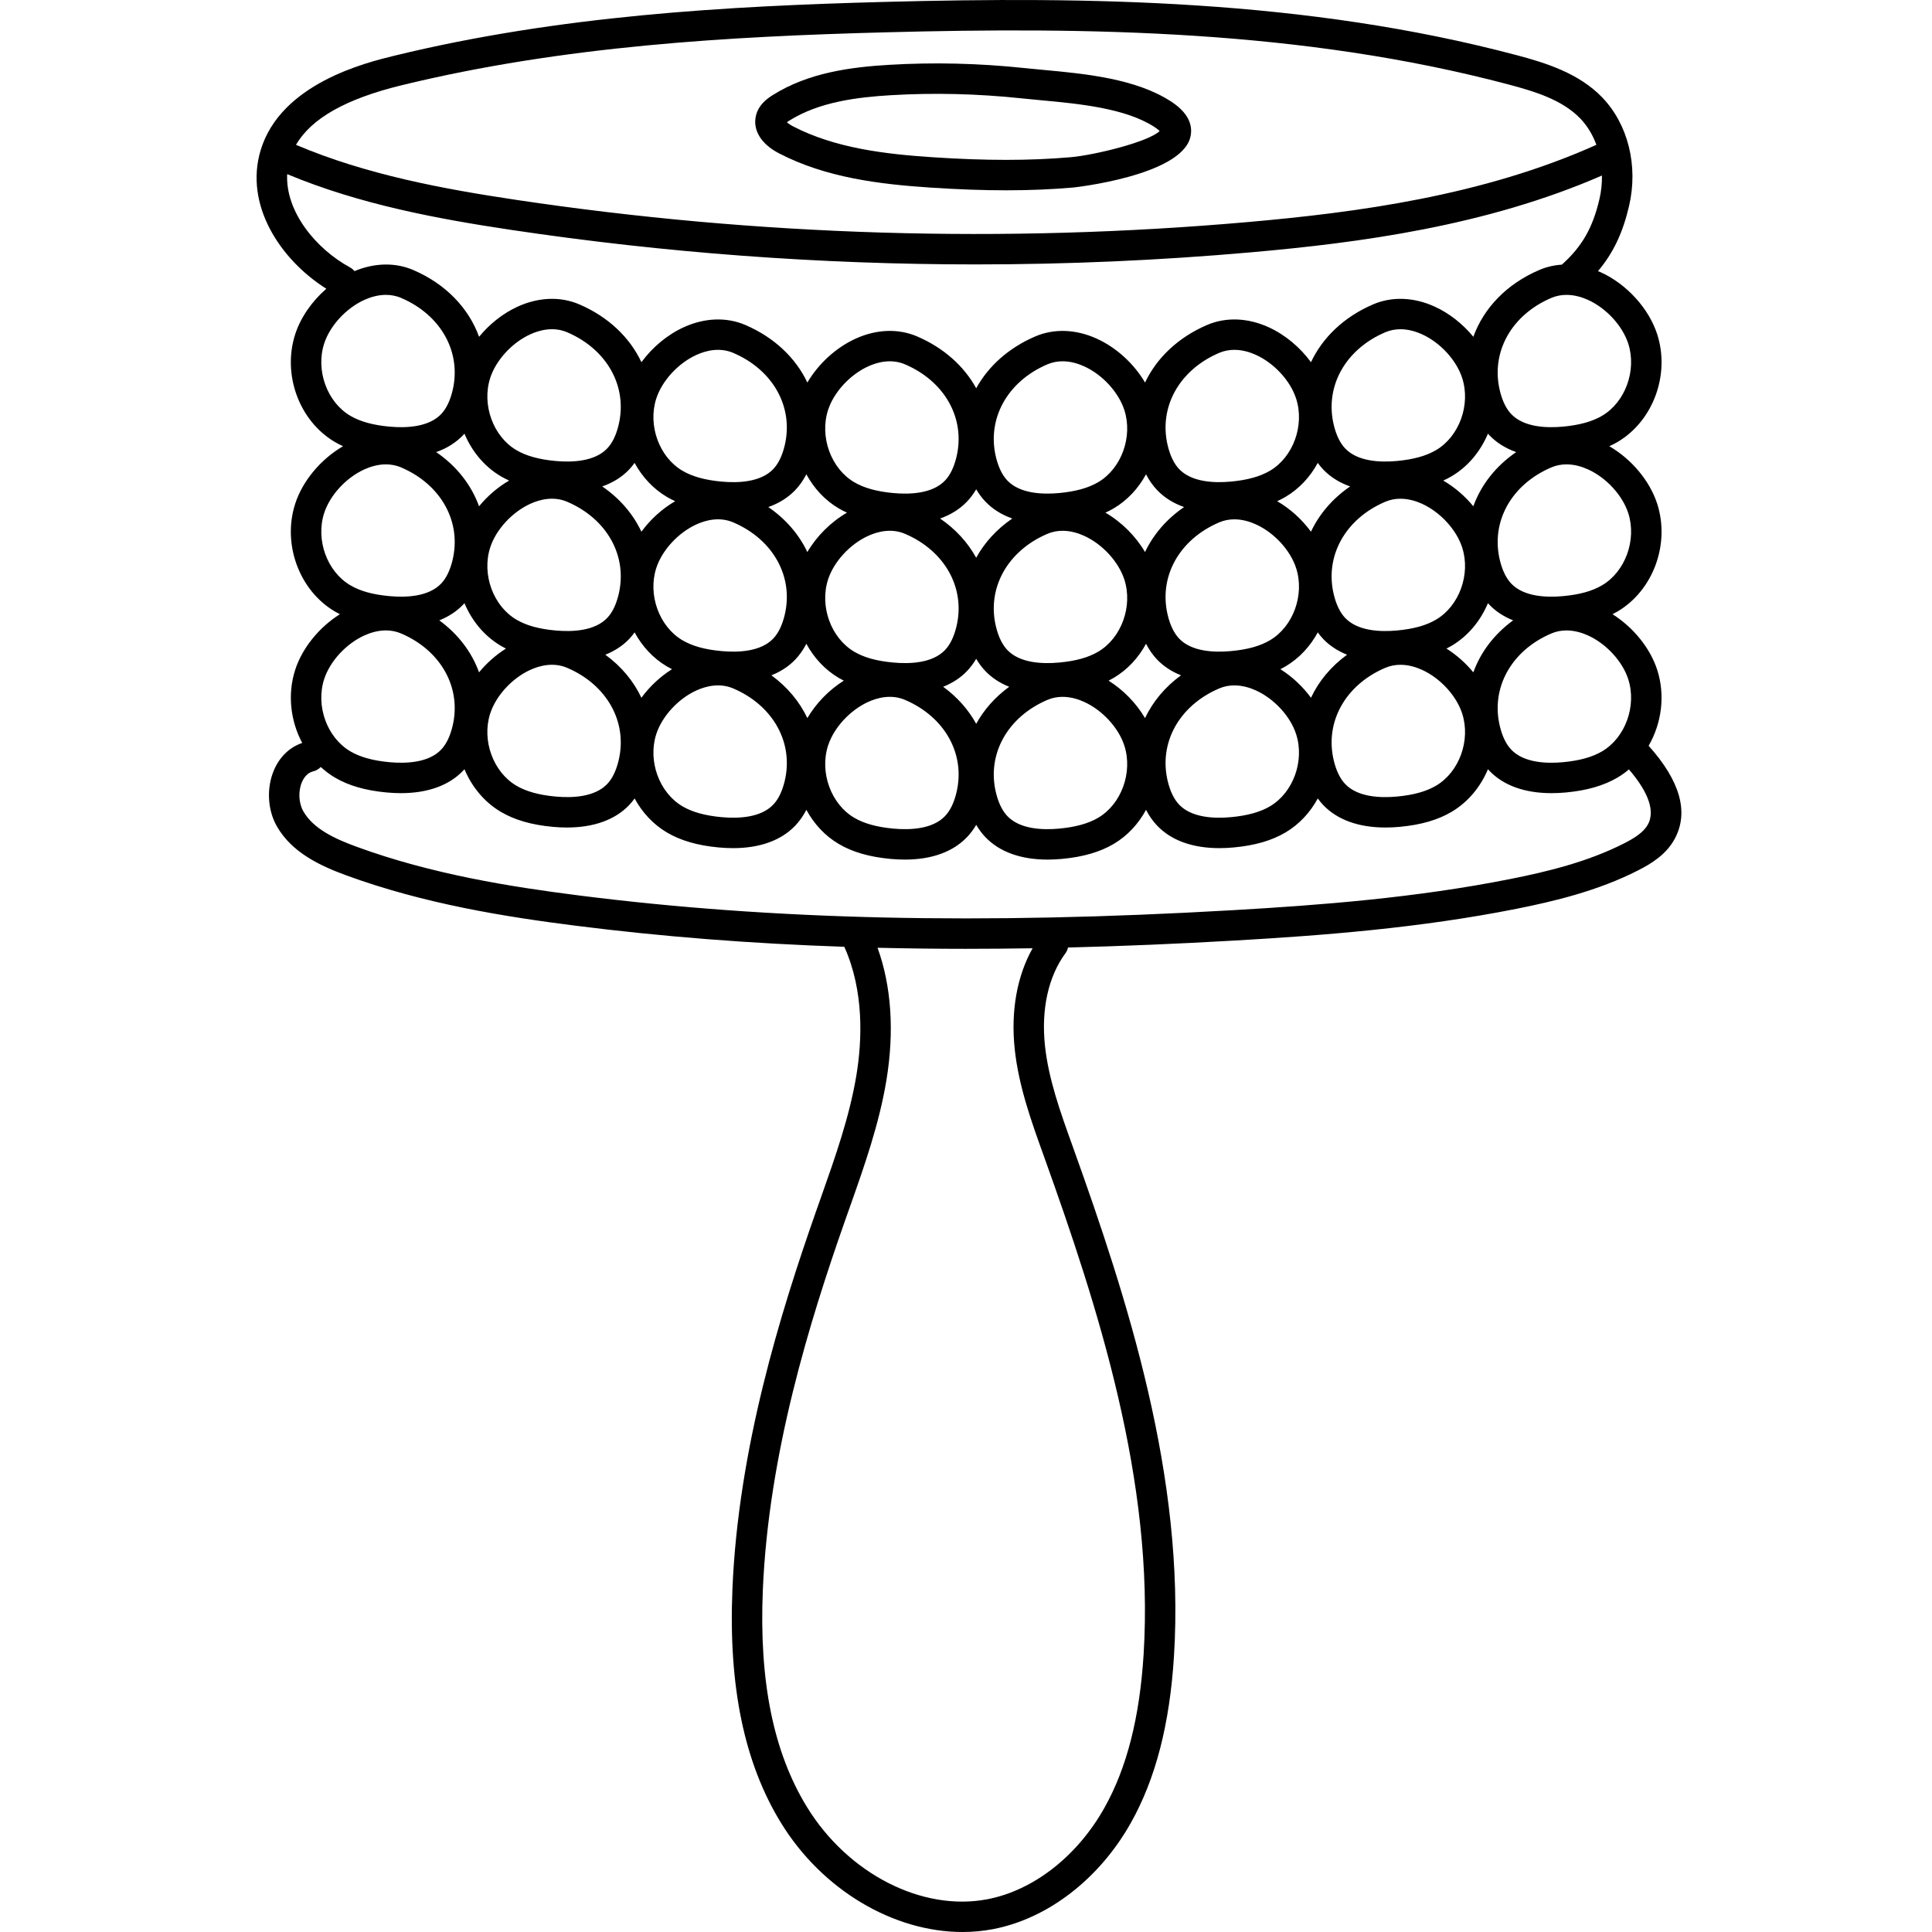 <svg height="511pt" viewBox="-67 0 511 511.997" width="511pt" xmlns="http://www.w3.org/2000/svg"><path d="m138.898 40.609c12.465 6.492 26.715 8.215 40.254 9.109 7.223.477 13.816.715 19.996.715 6.277 0 12.125-.246 17.773-.738.281-.027 28.453-3.102 31.02-13.297.609-2.41.23-6.008-5.012-9.445-9.383-6.152-22.965-7.414-33.883-8.426-1.738-.16-3.418-.316-5.02-.488-12.039-1.273-24.133-1.566-35.938-.855-9.891.59-21.281 2.004-30.82 8.023-1.688 1.062-3.715 2.633-4.406 5.332-.977 3.828 1.277 7.594 6.035 10.07zm2.672-8.582c7.996-5.047 18.133-6.266 27-6.797 11.367-.68 23.008-.398 34.609.828 1.633.172 3.348.332 5.125.5 10.023.93 22.5 2.086 30.203 7.137.664.434 1.07.781 1.312 1.027-2.883 2.871-17.277 6.391-23.602 6.941-10.785.938-22.398.941-36.535.008-12.664-.836-25.918-2.41-37.062-8.211-.742-.391-1.266-.777-1.586-1.074.137-.102.312-.219.535-.359zm0 0"/><path d="m369.402 197.633c3.434-5.93 4.457-13.324 2.281-20.098-1.863-5.797-6.352-11.297-11.852-14.762.461-.234.91-.477 1.352-.738 9.418-5.562 13.934-17.82 10.5-28.508-1.961-6.09-6.812-11.859-12.699-15.273.762-.352 1.5-.723 2.199-1.133 9.418-5.566 13.934-17.82 10.5-28.512-2.207-6.859-8.086-13.324-14.98-16.461-.238-.113-.484-.191-.727-.293 4.062-4.793 6.594-10.184 8.246-17.285 2.473-10.609-.258-21.629-7.125-28.758-6.188-6.422-14.957-9.148-22.691-11.199-55.867-14.816-113.484-15.539-167.418-14.109-41.684 1.105-86.285 3.598-130.047 14.277-7.43 1.812-30.043 7.328-35.371 25.043-4.352 14.48 5.168 28.965 17.41 36.699-3.82 3.32-6.82 7.617-8.258 12.086-3.438 10.691 1.078 22.945 10.5 28.508.699.414 1.438.785 2.195 1.133-5.887 3.418-10.738 9.188-12.695 15.277-3.438 10.688 1.078 22.945 10.5 28.508.438.262.891.504 1.352.738-5.504 3.465-9.992 8.965-11.852 14.762-2.086 6.492-1.227 13.555 1.871 19.352-3.309 1.121-5.941 3.621-7.473 7.164-2.039 4.727-1.734 10.605.777 14.973 3.988 6.945 11.5 10.438 18.324 12.938 20.762 7.605 42.328 11.012 60.688 13.34 22.844 2.898 46.395 4.758 71.34 5.605 5.301 11.766 4.707 24.898 3.215 33.984-1.805 10.973-5.648 21.836-9.367 32.34l-1.352 3.832c-9.488 27.035-20.586 62.832-22.141 99.98-1.086 25.887 3.133 46.191 12.891 62.074 10.949 17.812 29.844 28.879 48.066 28.879 2.727 0 5.445-.246 8.113-.758 14.535-2.785 28.191-13.332 36.539-28.207 6.547-11.676 10.277-26.105 11.402-44.121 2.957-47.41-12.281-94.535-26.797-134.98l-.254-.711c-3.039-8.461-6.18-17.207-7.129-26.004-1.047-9.699.871-18.426 5.402-24.57.352-.473.574-1 .691-1.543 14.137-.352 28.777-.961 44.035-1.84 23.754-1.367 49.258-3.336 74.809-8.418 9.977-1.988 21.609-4.754 32.281-10.207 3.504-1.789 7.387-4.172 9.625-8.266 3.852-7.051 1.531-15.363-6.879-24.738zm-12.32 1.469c-2.605 1.539-6 2.484-10.383 2.887-4.414.406-10.371.16-13.691-3.312-1.359-1.422-2.383-3.52-3.035-6.234-2.441-10.148 3.027-20.016 13.605-24.551 1.375-.59 2.746-.82 4.059-.82 2.191 0 4.203.648 5.723 1.34 4.848 2.207 9.125 6.867 10.648 11.594h-.004c2.273 7.074-.766 15.465-6.922 19.098zm-34.133-20.922c-2.012-2.453-4.449-4.613-7.125-6.301.461-.234.914-.477 1.352-.734 4.387-2.594 7.695-6.648 9.645-11.309.121.133.238.277.359.406 1.715 1.793 3.844 3.168 6.312 4.156-4.996 3.645-8.609 8.414-10.543 13.781zm-43.027 6.734c-2.176-2.973-4.977-5.602-8.105-7.57.461-.234.914-.48 1.348-.738 3.656-2.156 6.559-5.328 8.559-9.016.453.625.934 1.215 1.449 1.758 1.715 1.793 3.844 3.168 6.312 4.156-4.25 3.098-7.496 7.008-9.562 11.41zm-43.977 5.391c-2.305-3.93-5.719-7.449-9.656-9.926.461-.234.914-.48 1.352-.738 3.66-2.16 6.566-5.336 8.566-9.031.828 1.598 1.812 3.004 2.957 4.199 1.715 1.793 3.844 3.168 6.312 4.156-4.227 3.082-7.461 6.969-9.531 11.34zm-44.742 1.512c-2.066-3.754-5.023-7.098-8.75-9.816 2.465-.988 4.598-2.363 6.309-4.156.914-.953 1.727-2.047 2.441-3.258.711 1.215 1.523 2.305 2.438 3.258 1.715 1.793 3.844 3.168 6.309 4.156-3.727 2.719-6.684 6.062-8.746 9.816zm-44.746-1.512c-2.07-4.371-5.305-8.258-9.527-11.34 2.465-.988 4.594-2.363 6.309-4.156 1.145-1.199 2.129-2.602 2.957-4.199 2 3.695 4.91 6.871 8.566 9.031.438.258.891.504 1.352.738-3.938 2.477-7.352 5.996-9.656 9.926zm-43.977-5.391c-2.066-4.402-5.312-8.312-9.559-11.41 2.465-.988 4.594-2.363 6.309-4.156.516-.543.996-1.133 1.449-1.754 2 3.684 4.902 6.855 8.555 9.012.441.258.891.504 1.352.738-3.129 1.969-5.93 4.598-8.105 7.57zm-43.027-6.734c-1.934-5.367-5.547-10.137-10.539-13.781 2.465-.988 4.598-2.363 6.309-4.156.125-.129.238-.273.359-.406 1.949 4.664 5.258 8.715 9.648 11.309.438.258.887.504 1.348.738-2.676 1.684-5.113 3.844-7.125 6.297zm-4.23-62.855c.125-.133.238-.273.359-.406 1.949 4.66 5.258 8.715 9.648 11.305.695.414 1.434.785 2.195 1.133-3.012 1.746-5.75 4.109-7.969 6.816-2.043-5.656-5.938-10.656-11.359-14.363 2.824-.996 5.223-2.496 7.125-4.484zm44.008 9.105c.516-.543.996-1.133 1.449-1.754 2 3.684 4.902 6.855 8.555 9.012.699.414 1.438.785 2.199 1.133-3.473 2.016-6.582 4.848-8.953 8.086-2.199-4.68-5.727-8.812-10.379-11.996 2.828-.992 5.227-2.492 7.129-4.48zm7.18-18.781c1.523-4.727 5.801-9.387 10.648-11.594 2.43-1.109 6.105-2.098 9.785-.523 10.578 4.535 16.043 14.406 13.602 24.555-.652 2.715-1.672 4.809-3.035 6.234-3.32 3.473-9.277 3.715-13.691 3.309-4.383-.402-7.777-1.348-10.379-2.883-6.16-3.637-9.199-12.027-6.93-19.098zm36.828 24.242c1.145-1.195 2.129-2.602 2.957-4.199 2 3.695 4.906 6.871 8.566 9.031.695.414 1.434.781 2.195 1.133-4.293 2.492-8.031 6.234-10.504 10.441-2.199-4.652-5.715-8.754-10.344-11.922 2.828-.996 5.227-2.492 7.129-4.484zm8.699-21.207c1.52-4.727 5.797-9.387 10.645-11.594 2.434-1.109 6.105-2.102 9.785-.523 10.578 4.535 16.043 14.402 13.602 24.555-.652 2.711-1.672 4.809-3.035 6.234-3.32 3.473-9.281 3.715-13.691 3.309-4.383-.402-7.777-1.348-10.379-2.883-6.156-3.637-9.199-12.027-6.926-19.098zm36.824 24.242c.914-.953 1.727-2.047 2.441-3.258.711 1.211 1.523 2.301 2.438 3.258 1.902 1.992 4.301 3.488 7.125 4.484-4.113 2.816-7.352 6.371-9.566 10.398-2.211-4.027-5.449-7.582-9.562-10.398 2.824-.996 5.223-2.492 7.125-4.484zm47.445-7.234c.828 1.598 1.812 3.004 2.957 4.199 1.906 1.992 4.305 3.488 7.129 4.484-4.629 3.168-8.145 7.27-10.348 11.922-2.469-4.207-6.207-7.949-10.5-10.441.762-.348 1.5-.719 2.195-1.133 3.66-2.16 6.566-5.336 8.566-9.031zm45.516-3.02c.453.625.934 1.215 1.449 1.758 1.902 1.988 4.305 3.488 7.129 4.48-4.652 3.184-8.18 7.316-10.379 11.996-2.371-3.238-5.48-6.07-8.953-8.086.762-.352 1.5-.719 2.195-1.133 3.656-2.156 6.559-5.328 8.559-9.016zm45.098-7.754c.121.133.234.277.359.406 1.902 1.988 4.301 3.484 7.129 4.484-5.422 3.707-9.32 8.707-11.363 14.363-2.219-2.707-4.957-5.066-7.969-6.816.762-.348 1.5-.719 2.199-1.133 4.387-2.59 7.695-6.645 9.645-11.305zm-24.129 52.168c-4.41.406-10.371.16-13.691-3.312-1.359-1.422-2.383-3.52-3.035-6.23-2.441-10.152 3.027-20.02 13.605-24.555 1.375-.59 2.746-.82 4.055-.82 2.195 0 4.207.648 5.73 1.34 4.844 2.207 9.121 6.867 10.641 11.594 2.277 7.074-.766 15.465-6.922 19.098-2.641 1.559-5.938 2.477-10.383 2.887zm10.383-47.805c-2.602 1.539-6 2.48-10.383 2.887-4.41.406-10.371.16-13.691-3.312-1.359-1.422-2.383-3.52-3.035-6.234-2.441-10.148 3.027-20.016 13.605-24.551 1.375-.59 2.746-.82 4.059-.82 2.191 0 4.203.648 5.727 1.34 4.844 2.207 9.121 6.867 10.641 11.594 2.277 7.074-.766 15.461-6.922 19.098zm-54.391 53.266c-4.41.406-10.371.164-13.691-3.309-1.359-1.426-2.379-3.523-3.035-6.234-2.438-10.152 3.027-20.02 13.605-24.555 1.375-.59 2.75-.82 4.059-.82 2.191 0 4.203.648 5.727 1.344 4.848 2.207 9.125 6.867 10.641 11.594h.004c2.273 7.074-.77 15.461-6.926 19.098-2.641 1.559-5.938 2.473-10.383 2.883zm10.383-47.801c-2.602 1.535-6 2.48-10.383 2.883-4.41.406-10.371.164-13.691-3.309-1.359-1.426-2.379-3.523-3.035-6.234-2.438-10.152 3.027-20.02 13.605-24.555 1.375-.59 2.75-.82 4.059-.82 2.191 0 4.203.648 5.727 1.344 4.848 2.207 9.125 6.867 10.641 11.594 2.277 7.07-.766 15.461-6.922 19.098zm-55.906 50.836c-4.41.406-10.371.164-13.691-3.309-1.359-1.426-2.383-3.523-3.035-6.234-2.441-10.152 3.027-20.02 13.605-24.555 1.375-.59 2.746-.82 4.059-.82 2.191 0 4.203.648 5.727 1.344 4.848 2.207 9.121 6.867 10.641 11.594h.004c2.273 7.074-.77 15.461-6.926 19.098-2.641 1.559-5.938 2.473-10.383 2.883zm10.379-47.801c-2.602 1.535-5.996 2.48-10.379 2.883-4.41.406-10.371.164-13.691-3.309-1.359-1.426-2.383-3.523-3.035-6.234-2.441-10.152 3.027-20.02 13.605-24.555 1.375-.59 2.746-.82 4.059-.82 2.191 0 4.203.648 5.727 1.344 4.848 2.207 9.121 6.867 10.641 11.594h.004c2.27 7.07-.77 15.461-6.93 19.098zm-54.297 47.801c-4.441-.41-7.742-1.324-10.379-2.883-6.156-3.637-9.199-12.027-6.926-19.098 1.52-4.727 5.797-9.387 10.645-11.594 2.434-1.109 6.105-2.102 9.785-.523 10.578 4.535 16.043 14.402 13.602 24.555-.652 2.711-1.672 4.809-3.035 6.234-3.32 3.473-9.281 3.715-13.691 3.309zm-45.523-3.035c-4.445-.41-7.742-1.324-10.383-2.883-6.156-3.637-9.195-12.027-6.926-19.098 1.523-4.727 5.801-9.387 10.648-11.594 2.43-1.109 6.105-2.102 9.785-.523 10.578 4.535 16.043 14.402 13.602 24.555-.652 2.711-1.672 4.809-3.035 6.234-3.32 3.473-9.281 3.715-13.691 3.309zm-44.008-5.461c-4.445-.41-7.742-1.328-10.383-2.887-6.152-3.637-9.195-12.023-6.922-19.098 1.52-4.727 5.797-9.387 10.645-11.594 2.434-1.109 6.105-2.098 9.785-.52 10.574 4.535 16.043 14.402 13.602 24.555-.652 2.711-1.672 4.809-3.035 6.23-3.32 3.473-9.281 3.719-13.691 3.312zm16.727-54.461c-.652 2.711-1.672 4.809-3.035 6.23-3.32 3.477-9.281 3.715-13.691 3.312-4.383-.406-7.777-1.348-10.383-2.887-6.152-3.637-9.195-12.023-6.922-19.098 1.52-4.727 5.797-9.387 10.645-11.594 2.434-1.109 6.105-2.098 9.781-.52 10.578 4.535 16.043 14.402 13.605 24.555zm-34.035 76.484c1.523-4.727 5.801-9.387 10.648-11.594 2.43-1.109 6.105-2.098 9.781-.52 10.578 4.535 16.043 14.402 13.605 24.555-.652 2.711-1.672 4.809-3.035 6.23-3.32 3.477-9.281 3.719-13.691 3.312-4.383-.406-7.777-1.348-10.383-2.887-6.156-3.637-9.195-12.023-6.926-19.098zm44.008 5.461c1.523-4.727 5.801-9.387 10.648-11.594 2.43-1.105 6.105-2.098 9.785-.52 10.578 4.535 16.043 14.402 13.602 24.555-.652 2.711-1.672 4.809-3.035 6.234-3.32 3.473-9.277 3.719-13.691 3.309-4.383-.402-7.777-1.344-10.379-2.883-6.16-3.637-9.199-12.027-6.93-19.102zm45.527 3.035c1.52-4.727 5.797-9.383 10.645-11.594 2.434-1.105 6.105-2.098 9.785-.52 10.578 4.535 16.043 14.402 13.602 24.555-.652 2.711-1.672 4.809-3.035 6.234-3.32 3.473-9.281 3.715-13.691 3.309-4.383-.402-7.777-1.348-10.379-2.883-6.156-3.637-9.199-12.027-6.926-19.102zm58.098-12.113c1.375-.59 2.75-.82 4.059-.82 2.195 0 4.207.648 5.73 1.344 4.844 2.207 9.121 6.867 10.641 11.594 2.273 7.07-.766 15.461-6.926 19.098-2.602 1.535-5.996 2.48-10.379 2.883-4.41.406-10.371.164-13.691-3.309-1.359-1.426-2.383-3.523-3.035-6.234-2.441-10.152 3.027-20.02 13.602-24.555zm45.527-3.035c1.375-.59 2.75-.82 4.059-.82 2.191 0 4.203.648 5.727 1.344 4.848 2.207 9.125 6.863 10.641 11.594 2.277 7.07-.766 15.461-6.922 19.098-2.602 1.539-6 2.48-10.383 2.883-4.414.406-10.367.164-13.691-3.309-1.359-1.426-2.379-3.523-3.035-6.234-2.438-10.152 3.027-20.02 13.605-24.555zm44.008-5.461c1.375-.59 2.746-.82 4.055-.82 2.195 0 4.207.648 5.73 1.34 4.844 2.207 9.121 6.867 10.641 11.594 2.277 7.074-.766 15.465-6.922 19.102-2.602 1.535-6 2.48-10.383 2.883-4.41.406-10.367.164-13.691-3.309-1.359-1.426-2.383-3.523-3.035-6.234-2.441-10.152 3.027-20.02 13.605-24.555zm64.438-41c2.27 7.074-.77 15.465-6.926 19.098-2.641 1.559-5.938 2.477-10.383 2.887-4.41.406-10.371.16-13.691-3.309-1.359-1.426-2.383-3.523-3.035-6.234-2.441-10.152 3.027-20.02 13.605-24.555 1.375-.59 2.746-.82 4.059-.82 2.191 0 4.203.648 5.723 1.34 4.848 2.207 9.125 6.867 10.648 11.594zm0-44.918c2.27 7.074-.77 15.465-6.926 19.098-2.605 1.539-6 2.48-10.383 2.887-4.414.406-10.371.16-13.691-3.312-1.359-1.422-2.383-3.52-3.035-6.234-2.441-10.148 3.027-20.016 13.605-24.551 1.375-.59 2.746-.82 4.059-.82 2.191 0 4.203.648 5.727 1.34 4.844 2.207 9.121 6.867 10.645 11.594zm-325.156-68.465c43.027-10.496 87.117-12.957 128.352-14.047 53.336-1.414 110.254-.715 165.137 13.84 6.984 1.855 14.203 4.074 18.949 9 1.855 1.926 3.293 4.32 4.27 6.973-.008.004-.02.004-.023.008-30.082 13.512-63.535 17.922-92.289 20.457-64.602 5.688-129.871 3.711-194.008-5.883-19.297-2.887-39.684-6.664-58.297-14.574 4.051-7.004 13.23-12.191 27.91-15.773zm-30.246 23.535c19.211 8.027 39.891 11.863 59.441 14.789 40.703 6.086 81.863 9.137 123.023 9.137 24.324 0 48.652-1.062 72.883-3.199 28.859-2.539 62.387-6.977 93.078-20.359.031 2.066-.18 4.164-.66 6.227-1.773 7.613-4.613 12.605-9.973 17.395-2.078.133-4.098.602-5.996 1.418-8.625 3.699-14.715 10.105-17.453 17.699-2.77-3.379-6.348-6.223-10.25-8-5.535-2.52-11.324-2.734-16.305-.594-7.711 3.305-13.395 8.777-16.473 15.328-2.879-3.934-6.848-7.277-11.23-9.273-5.535-2.52-11.324-2.73-16.305-.594-7.684 3.297-13.352 8.742-16.438 15.258-2.898-4.938-7.547-9.242-12.781-11.625-5.535-2.523-11.324-2.734-16.309-.598-7.074 3.035-12.441 7.895-15.656 13.734-3.215-5.84-8.582-10.699-15.656-13.734-4.984-2.137-10.773-1.926-16.309.594-5.234 2.387-9.883 6.691-12.781 11.629-3.086-6.52-8.754-11.961-16.438-15.258-4.98-2.137-10.77-1.926-16.305.594-4.383 1.996-8.352 5.34-11.23 9.273-3.078-6.551-8.762-12.023-16.473-15.332-4.98-2.133-10.77-1.926-16.305.594-3.902 1.777-7.48 4.625-10.25 8.004-2.738-7.594-8.828-14.004-17.453-17.703-4.762-2.039-10.258-1.914-15.562.297-.324-.391-.719-.73-1.191-.988-9.031-4.91-17.145-14.781-16.645-24.711zm9.793 44.93c1.52-4.727 5.793-9.387 10.641-11.594 1.527-.691 3.535-1.34 5.73-1.34 1.309 0 2.68.23 4.055.82 10.578 4.535 16.043 14.402 13.605 24.555-.652 2.711-1.672 4.809-3.035 6.234-3.32 3.473-9.285 3.715-13.691 3.309-4.383-.402-7.777-1.348-10.383-2.883-6.156-3.637-9.195-12.027-6.922-19.102zm0 44.918c1.52-4.727 5.793-9.387 10.641-11.594 1.527-.691 3.535-1.34 5.73-1.34 1.309 0 2.68.23 4.055.82 10.578 4.535 16.043 14.402 13.605 24.551-.652 2.711-1.672 4.809-3.035 6.234-3.32 3.473-9.277 3.719-13.691 3.312-4.445-.41-7.742-1.328-10.383-2.887-6.156-3.633-9.195-12.023-6.922-19.098zm0 44.008c1.52-4.727 5.793-9.387 10.641-11.594 1.527-.695 3.535-1.344 5.73-1.344 1.309 0 2.68.234 4.055.82 10.578 4.539 16.043 14.406 13.605 24.555-.652 2.711-1.672 4.809-3.035 6.234-3.32 3.473-9.285 3.715-13.691 3.312-4.383-.406-7.777-1.348-10.383-2.887-6.156-3.633-9.195-12.023-6.922-19.098zm183.016 98.078c1.055 9.754 4.359 18.961 7.559 27.863l.254.707c14.242 39.691 29.203 85.879 26.34 131.758-1.047 16.781-4.445 30.086-10.387 40.68-7.199 12.828-18.797 21.887-31.027 24.23-17.262 3.309-36.918-6.734-47.789-24.422-8.891-14.473-12.719-33.285-11.707-57.512 1.512-36.086 12.391-71.145 21.695-97.652l1.348-3.809c3.832-10.84 7.797-22.043 9.719-33.723 2.125-12.934 1.297-24.922-2.363-35.035 7.652.184 15.434.281 23.379.281 5.812 0 11.719-.051 17.711-.148-4.137 7.359-5.816 16.703-4.73 26.781zm167.785-59.578c-1.184 2.172-3.809 3.723-6.219 4.957-9.789 5.004-20.754 7.598-30.184 9.477-25.066 4.988-50.234 6.926-73.699 8.277-66.773 3.848-121.805 2.605-173.176-3.91-17.91-2.273-38.922-5.582-58.926-12.91-5.734-2.102-11.414-4.695-14.109-9.387-1.246-2.168-1.398-5.359-.363-7.758.469-1.082 1.367-2.449 3-2.84.789-.188 1.461-.602 1.98-1.148 1.137 1.043 2.371 1.988 3.719 2.785 3.652 2.156 8.145 3.453 13.742 3.969 1.297.121 2.551.18 3.766.18 7.09 0 12.746-2.027 16.492-5.945.125-.133.238-.273.359-.406 1.949 4.66 5.258 8.715 9.648 11.309 3.652 2.156 8.145 3.453 13.742 3.969 1.293.121 2.551.18 3.762.18 7.094 0 12.75-2.027 16.496-5.945.516-.543.996-1.133 1.449-1.754 2 3.688 4.902 6.855 8.555 9.012 3.656 2.156 8.148 3.457 13.742 3.973 1.297.121 2.555.18 3.77.18 7.09 0 12.742-2.027 16.488-5.949 1.148-1.195 2.133-2.602 2.961-4.199 2 3.695 4.906 6.871 8.566 9.031 3.648 2.156 8.145 3.457 13.738 3.973 1.297.117 2.555.18 3.766.18 7.094 0 12.75-2.027 16.496-5.949.914-.953 1.727-2.047 2.438-3.258.715 1.211 1.527 2.301 2.441 3.258 3.746 3.922 9.402 5.949 16.492 5.949 1.215 0 2.469-.062 3.766-.18 5.594-.516 10.09-1.816 13.742-3.973 3.656-2.16 6.562-5.336 8.562-9.031.828 1.598 1.816 3.004 2.961 4.199 3.746 3.922 9.402 5.949 16.492 5.949 1.215 0 2.469-.062 3.766-.18 5.598-.516 10.09-1.816 13.742-3.973 3.652-2.156 6.555-5.328 8.555-9.012.457.621.934 1.215 1.453 1.754 3.746 3.918 9.402 5.945 16.492 5.945 1.215 0 2.473-.059 3.766-.176 5.598-.52 10.09-1.816 13.742-3.973 4.391-2.594 7.695-6.645 9.648-11.309.121.137.234.277.359.406 3.746 3.922 9.402 5.945 16.492 5.945 1.215 0 2.469-.059 3.766-.176 5.594-.516 10.09-1.816 13.742-3.973 1.066-.629 2.059-1.355 2.996-2.145 4.047 4.715 7.348 10.359 5.023 14.602zm0 0"/></svg>